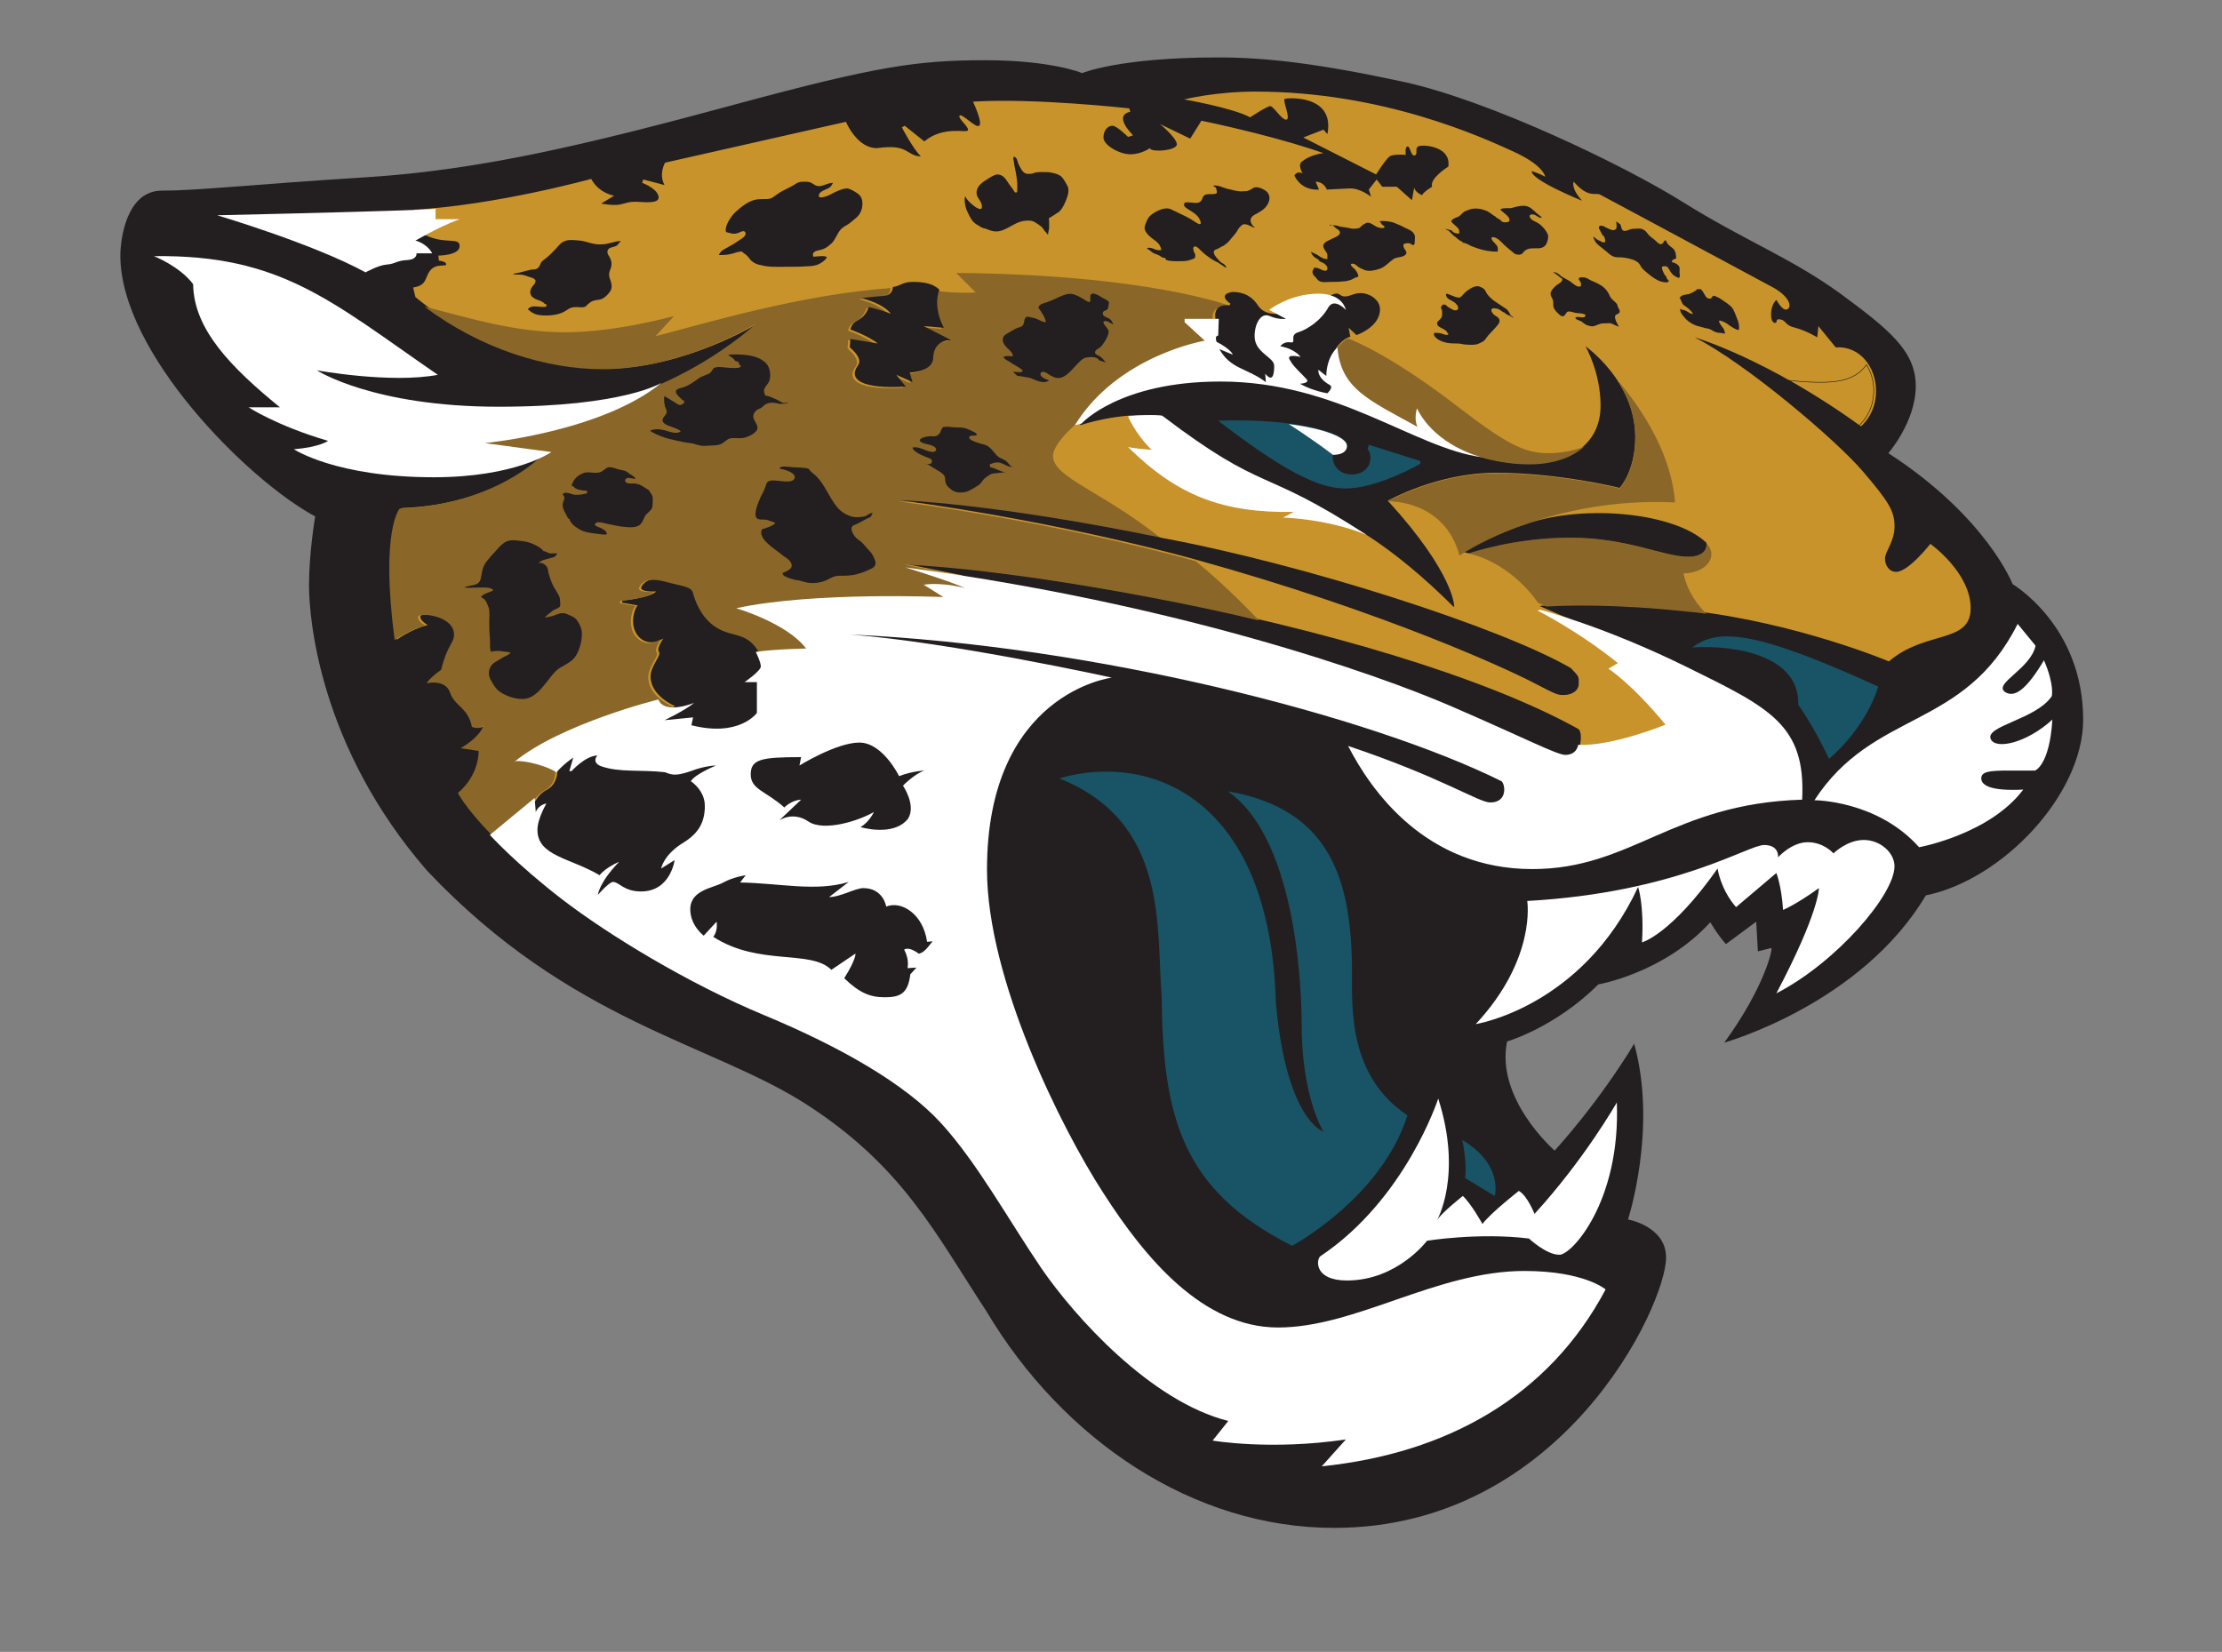 <?xml version="1.0" encoding="utf-8"?>
<svg version="1.1" id="Layer_1" x="0px" y="0px" viewBox="3.103 58.339 396.897 295.114" enable-background="new 0 0 400 400" xmlns="http://www.w3.org/2000/svg">
  <rect x="3.103" y="58.339" width="396.897" height="295.114" fill="#808080" stroke="none"/>
  <g>
    <path fill="#231F20" d="M311.1,244.6c0,0,24.4-6.8,36-26.3c13.7-2.8,28.1-18,28.1-31.4c0-16.8-12.6-24.2-12.6-24.2 s-4.6-12-22.2-23.4c0,0,4.9-5.6,4.9-12c0-6.3-4.9-10.2-13.6-16.6c-8.7-6.3-17.2-9.5-27.9-16.2c-10.7-6.7-34.5-18.1-49.8-21.5 c-15.3-3.3-24.7-4.4-33.3-4.4c-17.7,0-24.3,2.8-24.3,2.8s-5.4-2.3-17.3-2.3c-12,0-19.2,1-44.7,7.9s-45.1,11.7-65.8,13 c-20.7,1.3-30.2,2.4-36.6,2.4c-6.4,0-7.4,8.9-7.4,11.6c0,17.3,22.7,40.1,34.8,46.6c0,0-1.1,6.5-1.1,12.3c0,5.8,1.8,28.8,21.1,51 c25.7,27.2,50.9,30.8,68,41.9c17.1,11.1,22.9,23.1,31.9,36.8c13.7,23,36.9,38.7,62.1,38.7c40.8,0,59.3-39.8,59.3-48.3 c0-5.6-6.8-6.8-6.8-6.8s5.3-16.3,1.1-31.4c0,0-5.4,9.3-14.2,19.1c0,0-10.6-9.2-8.5-19.5c0,0,8.6-2.5,16.3-10.2c0,0,11.7-2,20-11.1 c0,0,1.4,2.4,2.8,3.9l5.4-4l0.3,5.3l2.4-0.6C319.8,227.8,318.3,234.7,311.1,244.6z"/>
    <path fill="#185465" d="M270.1,272c0,0,1.6-5.6-5.8-10c0,0,0.9,4.1,0.5,6.8L270.1,272z"/>
    <path fill="#185465" d="M305.4,174c8.4-0.5,19.2,1.8,18.9,10.2c0,0,2.9,4.1,5.5,9.7c0,0,6.3-5,8.8-12.9 C316.7,171,310,170.5,305.4,174z"/>
    <path fill="#C8932B" d="M291,172.2l17,13.9l-23.5,8.7c0,0,1.9-5.6,0.4-6.3c-17-9.4-45.9-17.8-75.2-23.4c-29.3-5.6-44.7-6-44.7-6 l9.9,2l10.2,4.1l-34.8,2.5v7.3l-10.6,1c-2.4-5.3-5.1-3.5-8.3-5.7c-2.6-1.6-3.8-4.8-4.1-6.1c-0.3-1.3-1.9-1.2-4.8-2 c-2.9-0.8-4.1-0.2-4.8,0.9c-0.6,1.1,2.6,0.9,2.6,0.9c-1.1,1.2-6,1.6-6,1.6l-0.1,0.4l2.8,0.5c-0.8,0.9-1.5,4.1,0.4,5.8 c1.9,1.7,4.2,0.1,4.2,0.1s-1.3,1.8-0.8,2.4c0.5,0.6-1.5,2.5-1.5,4.4c0,3.5,4.4,5.3,4.4,5.3l-19.3,7.8l-1.7,3.1c0,0,0.2,2.8-1.7,3.9 c-2,1.1-2,2-2.6,2.6c-0.6,0.7-7.1,5.5-7.1,5.5c-4.9-5.1-6-7.5-6-7.5c3.8-3.4,3.7-7.5,3.7-7.5l-3.2-0.5c3.7-2.3,4.1-4.1,4.1-4.1 c-0.7,0.9-2.1,0.3-2.1,0.3c-0.7-3.5-3.1-3.7-3.9-6.1c-0.8-2.4-4.2-1.7-4.2-1.7c0.7-1.1,2.6-2.4,2.6-2.4c1.1-4.5,2.3-4.7,2.3-6.3 c0-3.3-6.2-3.9-6.4-3.2c-0.2,0.8,1.3,1.6,1.3,1.6c-3.1,0.8-5.5,2.6-5.5,2.6c-2.6-19.8,0.9-23.5,0.9-23.5c17-0.6,25.3-9.4,25.3-9.4 l-7.9,0.3l-6.3-3.3l14-4.8c22.3-0.5,38.5-15.8,38.5-15.8s-13.1,8.1-27.3,8.1c-10.8,0-23.4-4.1-33.9-12.8l-0.4-1.7 c2.6-0.4,2-1.8,3.1-3.1c1.1-1.3,2.9-0.5,2.8-1.1c-0.1-0.5-1.3-0.6-1.3-0.6l-0.1-0.9c0,0,3.8,0,3.8-1.7c0-1.7-2.6-0.2-6.2-2l-2-4.5 c14.7-0.8,31.7-5.5,31.7-5.5c1.4,2.6,4.1,3,4.1,3l-2.3,1.4c0,0,2,0.4,3.2,0.2c1.1-0.2,1.7-0.6,3.4-0.5c1.7,0.1,4,0.3,3.6-1.1 c-0.4-1.4-2.9-2.3-2.9-2.3l0.2-0.6l3.8,1c-1.1-2,0.1-4,0.1-4l32.3-7.3c0,0,2,4.8,5.6,4.7c5.7-0.8,5,1.3,7.8,1.5 c-1.5-1.5-3.4-5.2-3.4-5.2l0.5-0.3l3.5,2.8c3.5-2.9,7.6-1.4,7.8-2c0.2-0.6-1.9-2.2-1.5-2.6c0.4-0.5,2.9,2.3,3.5,1.8 c0.7-0.5-1.1-4.3-1.1-4.3c10.9-0.7,27.9,1.2,27.9,1.2l0.2,0.6c-3.2,0.7,0.5,4.2,0.5,4.2l-0.9,0.3c0,0-2-2-2.8-2 c-0.8,0-1.6,0.8-1.6,2.1c0,1.4,2.9,3,4.8,3c2,0,3.5-1.1,3.5-1.1c0,0.8,5.1,0.5,4.8-0.8c-0.2-1.2-3-3.5-3-3.5l5.4,2.6l2-3.2 c14.3,3,21.8,5.8,21.8,5.8s-2.2,0.2-3.7,1.4c-1.1,0.6,0,2.2,0,2.2c-1.1-0.5-1.5,0.4-1.5,0.4c1.4,2.9,4.4,2.5,4.4,2.5l-0.6-1.4 c1.5,0,2,1.4,2,1.4s2-0.1,4-0.2s3.9,1.5,3.9,1.5l-0.4-1.3l1.4-1.8l1,1.3h2.6l2.7,2.4l0.4-2.2c0.3,0.9,1.4,1.3,1.4,1.3 c0.3-0.6,1.8-1.5,1.8-1.5c-0.5-1.5,2.9-3.6,2.9-3.6c0.5-3.5-4-3.9-5.1-3.7c-1.1,0.2-0.2,1.5-0.9,1.7c-0.7,0.2-0.8-1.7-1.3-1.6 c-0.5,0.1-0.3,1.5-0.3,1.5s-2.3-0.2-2.9,0.3c-0.7,0.5-2.4,3.2-2.4,3.2l-13-6.6l3.6-1.4l0.7,0.8c1.4-7.1-7.1-6.5-7.6-6.3 c-0.5,0.2,1.1,3.5,0.3,3.7c-0.8,0.2-2.3-2.4-2.9-2.4c-0.6,0-3.6,2-3.6,2c-3.1-1.7-11.8-3.2-11.8-3.2s5.6-1.4,12.7-1.4 c22.9,0,40.6,8.2,46.1,10.7c5.5,2.5,5.7,4.5,5.7,4.5c-1.1-0.6-2.4-1-2.4-1c-0.2,1.6,9,5.3,9,5.3c-2.1-2.3-1.5-3.4-1.5-3.4 c2.6,3,3.9,1.9,4.7,2.3c0.8,0.4,28.1,15.1,31.1,16.7c2.9,1.7,3.2,3.5,2.3,3.8c-0.8,0.4-1.9-1.7-1.9-1.7c-1.2,1.1-1.2,3.8-0.4,4.1 c0.8,0.2,0-0.8,1.1-0.6c1.1,0.2,0.8,1.1,2.7,1.5c1.9,0.5,3.9,1.7,3.9,1.7l0.2-2l3.1,3.8c4.3-0.3,7.2,3.5,7.2,7.8 c0,4.2-2.7,6.3-2.7,6.3c-16.7-12.1-29.7-15.9-29.7-15.9c9.2,4.7,25.2,18.3,30,23.9c4.8,5.6,5.7,7.2,5.7,9.9s-1.7,4.5-1.7,5.7 c0,1.2,0.7,2.4,2,2.4c2.2,0,6.1-5,6.1-5s7.2,5.1,7.2,11.5c0,6.4-8.1,3.9-14.6,9.5c0,0-16.3-6.9-35.6-9.1c-17-1.9-26.8-0.8-26.8-0.8 L291,172.2z"/>
    <path fill="#8A6728" d="M78.9,113.1c10.1,7.6,21.8,11.2,31.9,11.2c14.2,0,27.3-8.1,27.3-8.1s-16.1,15.2-38.5,15.8l-14,4.8l6.3,3.3 l7.9-0.3c0,0-8.2,8.7-25.3,9.4c0,0-3.5,3.7-0.9,23.5c0,0,2.4-1.8,5.5-2.6c0,0-1.5-0.8-1.3-1.6c0.2-0.8,6.4-0.2,6.4,3.2 c0,1.6-1.2,1.8-2.3,6.3c0,0-1.9,1.3-2.6,2.4c0,0,3.4-0.8,4.2,1.7c0.8,2.4,3.2,2.6,3.9,6.1c0,0,1.4,0.6,2.1-0.3c0,0-0.4,1.9-4.1,4.1 l3.2,0.5c0,0,0.2,4.2-3.7,7.5c0,0,1.1,2.4,6,7.5c0,0,6.5-4.8,7.1-5.5c0.6-0.7,0.7-1.5,2.6-2.6c2-1.1,1.7-3.9,1.7-3.9l1.7-3.1 l19.3-7.8c0,0-4.4-1.7-4.4-5.3c0-1.9,2-3.8,1.5-4.4c-0.5-0.6,0.8-2.4,0.8-2.4s-2.3,1.7-4.2-0.1c-1.9-1.7-1.2-4.9-0.4-5.8l-2.8-0.5 l0.1-0.4c0,0,4.8-0.4,6-1.6c0,0-3.2,0.2-2.6-0.9c0.6-1.1,1.8-1.7,4.8-0.9c2.9,0.8,4.5,0.8,4.8,2c0.3,1.3,1.5,4.5,4.1,6.1 c3.2,2.1,5.9,0.4,8.3,5.7l10.6-1v-7.3l34.8-2.5l-10.2-4.1l-9.9-2c0,0,15.4,0.4,44.7,6c6.3,1.2,12.5,2.5,18.7,4 c0,0-5.4-5.8-11.3-10.6c0,0-22.5-6.5-53.1-10.7c0,0,16.6,0.5,47.1,6.8c-10.6-8.6-19.5-11-19.5-14.9c0-2.5,4.9-6.4,4.9-6.4l7.2-5.7 l15.9-6.1l-0.5-4.6l1.2-1c0,0-1.2-3.1,2.4-2.8l0.2-0.3c0,0-14.5-5.5-48.6-5.8l3.5,3.5c0,0-3.8,0.2-6.9-0.3c0,0-1.3,2.8,0.8,6.8 l-3.6-0.3l4.9,2.5c0,0-3-0.2-3.2,3c0.1,2.7-4.2,2.8-4.2,2.8l0.5,1.7l-2.9-1.3l1.7,2.1c-7.9,0.5-10.3-1.3-8.6-3.7 c0.7-0.9,0.1-2-1.4-3.3l0.1-1.5c0,0,3.8,0.6,4.9,0.8c0,0-1.4-1.2-4.9-2.5c0.5-2.1,2.2-1.1,3.3-4c0,0,2.3,0.5,3.9,1.2 c0,0-0.8-1.6-5.2-2.8c0,0,2.4-0.3,4-0.4c1.6-0.1,1.6-1.6,1.6-1.6c-16.2,1.2-32.3,6.1-42,8.6l3.3-3.6c0,0-10.3,2.9-19.4,2.9 S87.1,115.2,78.9,113.1z"/>
    <path fill="#8A6728" d="M307.9,168c-1.2-0.2-2.3-0.3-3.5-0.4c-13-1.4-21.7-1.1-25.1-0.9l-1.5-0.7c0,0-4.4-6.9-12.4-8.8 c0,0,7.9-2.8,18.1-2.8s16.6,3.4,21,3.4c3.9,0,3.3-2.5,3.3-2.5c2.2,2,0.7,5.3-4,5.5C303.9,160.8,304.2,164.3,307.9,168z"/>
    <path fill="none" stroke="#231F20" stroke-width="0.1" d="M336.5,123.5c0.8,1.3,1.3,2.9,1.3,4.6c0,4.2-2.7,6.3-2.7,6.3 c-4.5-3.3-8.8-5.9-12.5-8.1C330.7,127.1,334.2,126.6,336.5,123.5z"/>
    <path fill="#185465" d="M192.3,197.4c19.7,7.8,17.3,27,18.3,38.9c0.2,21.8,3.7,34.7,23.3,44.6c0,0,15.9-8.5,20.6-23.3 c-10.5-7-9.9-19.1-9.9-25.3c0-16.6-3.7-29.4-22.2-32.6c12.8,8.8,13.2,37.6,13.2,41.5c0,13.2,3.9,19.3,3.9,19.3s-6.6-1.9-8.5-23 C230,200.7,208.4,192.7,192.3,197.4z"/>
    <path fill="#231F20" d="M251,147.8c0,0,8.8-5,19.3-5c11.3,0,22.1,2.7,22.1,2.7s2.8-2.9,2.8-9.1c0-10-8.9-16.2-8.9-16.2 s2.7,4.6,2.7,10.6c0,7.2-6,10.4-12.8,10.4c-10.2,0-18.6-5.6-18.6-5.6l-13.4-5.5l-2.7-5l0.3-4.6c0,0,1-1.6,2.5-2l-0.3-1.6l1.4,1.3 c0,0,4.2-1.4,4.2-4.6c0-1.8-2-2.9-3.4-2.9s-1.8,0.6-2.9,0.6c-1.1,0-0.8-1.1-2.7-0.1c-2,1-8,3-8,3s-3.3,1-4.8-1.3 c-1.5-2.3-3.6-2.4-4.6-2.4c-2.8,0.5-0.3,2.1-0.3,2.1l-0.2,0.3c0,0-2.9-0.5-2.5,2.3l-2.9,8.7l-15.6,4.1l-5.7,5.8l0.1,0.5 c0,0,6.8-2.4,14.3-1.7l5.7,7.9l11.6,6.5l9.6,2.5l6.4,2.4c0,0,7.8,3.6,19.1,14.9C263,166.9,262.9,160.8,251,147.8z"/>
    <path fill="#8A6728" d="M243.9,118.8c-1.2,0.6-2,1.8-2,1.8l-0.3,4.6l2.7,5l13.4,5.5c0,0,8.4,5.6,18.6,5.6c3.8,0,7.4-1,9.8-3.2 c0,0-2.5,1.2-6.5,1.2c-4,0-7.2-1.5-15.3-7.7C256.2,125.3,249.1,120.9,243.9,118.8z"/>
    <path fill="#8A6728" d="M291.8,126c1.8,2.7,3.4,6.2,3.4,10.5c0,6.2-2.8,9.1-2.8,9.1s-10.8-2.7-22.1-2.7c-10.5,0-19.3,5-19.3,5 s10.1-0.4,12.8,9.7c0,0,15.4-10.6,38.5-9.5C301.7,139.8,296.8,131.8,291.8,126z"/>
    <path fill="#231F20" d="M307.9,155.3c0,0,0.5,2.5-3.3,2.5c-4.4,0-10.8-3.4-21-3.4s-18.1,2.8-18.1,2.8l-0.8-0.2 c1.7-1,5.7-3.3,11.5-5.2C286,148.5,302.1,149.8,307.9,155.3z"/>
    <path fill="#231F20" d="M217,158.4c0,0-22.5-6.5-53.1-10.7c0,0,16.6,0.5,47.1,6.8c25.6,4.8,60.3,16,72.7,23.2 c1.5,1.6,1.4,1.4,1.4,2.8c0,1.4-1.5,2-2.6,2c-1.1,0-1.1,0.1-5.5-2.2C272.6,178,250.5,167.7,217,158.4z"/>
    <path fill="#231F20" d="M306.2,110c-0.1,0.3-0.4,0.3-0.6,0.5c-0.2,0.1-0.6,0.3-0.9,0.4c-0.6,0.1-1.3,0.1-1.6,0.7 c0.2,0.1,0.3,0.5,0.4,0.7c0.1,0.3,0.3,0.6,0.6,0.7c0.5,0.4,1.1,0.8,1.4,1.4c-0.4,0.1-0.8-0.3-1.2-0.5c-0.3-0.2-0.9-0.2-1.1-0.4 c0,0.8,0.6,1.3,1,1.8c0.7,0.7,1.6,1.2,2.6,1.4c0.2,0.1,0.5,0.1,0.7,0.2c0.3,0.1,0.6,0.1,0.9,0.2c0.4,0.1,0.8,0.5,1.3,0.6 c0.2,0.1,0.4,0.1,0.7,0.1c0.2,0,0.7,0.2,0.8,0.1c0.1-0.1-0.2-0.7-0.2-0.8c-0.2-0.3-0.5-0.6-0.7-1c-0.4-0.7,0.1-0.5,0.6-0.3 c0.5,0.2,0.9,0.5,1.3,0.8c0.3,0.2,1.1,0.7,1.5,0.7c0.1-0.6,0-1.4-0.3-2c-0.3-0.7-0.5-1.5-1-2.1c-0.5-0.5-1.1-0.9-1.7-1.3 c-0.3-0.2-0.6-0.4-0.9-0.5c-0.2-0.1-0.5-0.3-0.7-0.2c-0.1,0-0.2,0.3-0.3,0.4c-0.6,0.3-1-0.2-1.2-0.6c-0.2-0.4-0.4-0.7-0.7-1 L306.2,110z"/>
    <path fill="#231F20" d="M291.8,97.9c0,0.4,0.2,1.1-0.1,1.4c-0.5,0.4-1.2-0.1-1.7-0.3c-0.3-0.2-1.1-0.6-1.3-0.1 c-0.1,0.3,0.5,1,0.6,1.4c0.4,0.2,0.6,0.9,0.5,1.3c-0.3,0.1-0.7,0-0.8-0.2c-0.5-0.1-0.9-0.5-1.3-0.8c0,0.2,0.2,0.6,0.3,0.8 c0.2,0.4,0.4,0.5,0.7,0.8c0.5,0.4,1,0.8,1.5,1.2c0.5,0.5,1.1,0.9,1.8,0.9c1,0,1.7,0.1,2.7,0.4c0.5,0.2,1,0.4,1.3,0.9 c0.3,0.6,0.6,0.9,1.1,1.3c0.7,0.6,1.3,1.1,2.1,1.5c0.3,0.2,1.9,0.7,2,0.1c-0.2-0.1-0.5-0.6-0.5-0.8c-0.3-0.2-0.6-0.9-0.7-1.3 c-0.1-0.4-0.1-0.4,0.3-0.5c0.4,0,0.5,0,0.7,0.2c0.3,0.4,0.5,0.9,0.8,1.2c0.3,0.3,0.8,0.6,1.2,0.7c0.3-0.4,0.1-0.6,0.1-1 c0-0.4,0.1-0.8-0.1-1.1c-0.1-0.2-0.4-0.4-0.6-0.5c-0.1-0.1-0.6-0.2-0.6-0.2c-0.3-0.4,0.5-0.6,0.7-0.7c0-0.6-0.1-1.4-0.6-1.8 c-0.4-0.3-1.1-0.8-1.2-1.4c-0.4-0.1-0.4,0.4-0.7,0.6c-0.4,0.2-0.7-0.1-1-0.4c-0.5-0.5-1.1-0.8-1.5-1.3c-0.3-0.4-0.5-0.7-1-0.9 c-0.4-0.2-1-0.1-1.4-0.1c-0.5,0-0.8,0.1-1.3,0.3c-0.3,0.1-0.7,0.2-0.9-0.1c-0.2-0.2-0.2-0.7-0.4-1L291.8,97.9z"/>
    <path fill="#231F20" d="M280.5,106.9c0.2,0.2,0.5,0.4,0.8,0.6c0.2,0.1,0.5,0.5,0.7,0.5c0.6,0.6-0.7,1.1-1,1.4 c-0.4,0.4-1.1,1-0.9,1.7c0.1,0.3,0.3,0.5,0.4,0.9c0.1,0.4,0,0.8,0.1,1.2c0.1,0.5,1,1.4,1.4,1.6c0.6,0.2,0.7-0.4,1-0.7 c0.2-0.2,0.7-0.1,1,0c0.4,0.1,0.7,0.2,1.1,0.2c0.2,0,1.6,0.1,1.1,0.6c-0.4,0.4-1.3-0.2-1.7,0.2c0,0.3,0.5,0.4,0.7,0.5 c0.3,0.1,0.6,0.3,0.8,0.5c0.4,0.3,0.7,0.4,1.2,0.5c0.3,0.1,0.7,0,0.9-0.1c0.3-0.1,0.5-0.2,0.8-0.3c0.3-0.1,0.7-0.1,1.1-0.1 c0.4,0,0.7-0.1,1.1,0.1c0.4,0.2,0.8,0.4,1.2,0.5c-0.2-0.2-0.3-0.6-0.5-0.9c-0.1-0.2-0.3-0.8-0.2-1c0.1-0.4,0.7-0.3,0.8-0.7 c0.1-0.4-0.2-0.6-0.3-0.9c-0.1-0.5-0.2-0.6-0.5-0.9c-0.2-0.2-0.5-0.4-0.7-0.7c-0.2-0.2-0.2-0.3-0.3-0.5c-0.3-0.7-0.8-1.3-1.4-1.7 c-0.6-0.4-1.3-0.7-2-1c-0.4-0.2-0.6-0.4-1.1-0.5c-0.3,0-0.9-0.1-1,0.2c0,0.3,0.4,0.6,0.4,0.9c0.1,0.6-0.2,0.6-0.6,0.5 c-0.6-0.2-1-0.7-1.5-1c-0.4-0.2-0.7-0.4-1.1-0.6c-0.4-0.2-0.7-0.6-1.1-0.8L280.5,106.9z"/>
    <path fill="#231F20" d="M273.4,115.1c0-0.1,0-0.2-0.1-0.1c0,0,0-0.1,0-0.1c-0.3,0-0.5-0.5-0.6-0.7c-0.2-0.3-0.3-0.5-0.6-0.7 c-0.6-0.4-1.2-0.8-1.8-1.2c-0.6-0.4-1.2-0.9-1.6-1.5c-0.2-0.3-0.2-0.5-0.5-0.8c-0.2-0.2-0.6-0.4-0.9-0.5c-0.8-0.2-1.8,0.5-2.4,1 c-0.4,0.3-0.8,1.1-1.3,1c-0.8-0.1-1.5-0.6-2.2-0.7c-0.1,1.2,1.4,1.1,1.9,2c0,0,0.1,0,0.1,0c0.1,0.3,0.3,0.7,0,0.9 c-0.3,0.2-0.8,0-1.1-0.2c-0.2-0.1-0.3-0.2-0.5-0.3c-0.2-0.1-0.3-0.3-0.5-0.4c-0.3-0.2-0.8,0.1-0.8,0.5c0,0.2,0.2,0.4,0.2,0.6 c0,0.2,0,0.4,0,0.6c0,0.3-0.1,0.6-0.3,0.8c-0.2,0.3-0.6,0.4-0.6,0.9c0.1,0.5,0.7,0.7,1.1,0.9c0.3,0.2,0.7,0.4,0.7,0.7 c0.2,0,0.2,0.2,0.2,0.3c-0.4,0.2-0.9-0.1-1.3-0.2c-0.4-0.1-0.8-0.1-1.2-0.1c-0.4,0.7,1.1,1.5,1.6,1.6c0.8,0.3,1.7,0.3,2.5,0.3 c0.6,0,1.1,0.2,1.6,0.2c0.5,0,1,0.1,1.5,0c0.5,0,0.8-0.2,1.2-0.4c0.5-0.2,0.6-0.4,0.9-0.8c0.4-0.6,1-1.1,1.5-1.7 c0.4-0.5,1.2-1.1,0.7-1.8c-0.2-0.3-0.6-0.4-0.9-0.7c-0.2-0.2-0.6-0.7-0.3-1c0.2-0.2,0.8,0,1,0c0.3,0.1,0.7,0.4,1,0.6 c0.3,0.1,0.4,0.2,0.6,0.4c0.2,0.1,0.8,0.3,0.8,0.4L273.4,115.1z"/>
    <path fill="#231F20" d="M261.2,99.2c0.1,0.1,0.4,0.2,0.5,0.3c0.2,0,0.6,0.5,0.7,0.6c0.2,0.2,0.4,0.4,0.7,0.6 c0.2,0.2,0.4,0.3,0.6,0.5c0.2,0.2,0.6,0.2,0.7,0.5c0.3,0,1,0.3,1.3,0.5c0.4,0.2,0.8,0.3,1.3,0.5c1.1,0.4,2.4,0.6,3.6,0.6 c0.1-0.5,0.1-0.9-0.3-1.3c-0.3-0.4-0.8-0.7-0.8-1.2c0.7-0.4,1.7,0.7,2.2,1.2c0.6,0.6,1.4,1.2,2,1.7c0.3,0.1,0.7,0.2,1,0.1 c0.4-0.1,0.4-0.3,0.7-0.6c0.6-0.6,1.6-0.5,2.4-0.5c0.9,0,1.5-0.4,1.7-1.3c0.1-0.3,0.2-0.8,0.1-1.1c-0.1-0.3-0.3-0.6-0.5-0.9 c-0.3-0.4-0.7-0.8-1.1-1.1c-0.4-0.3-1.4-0.6-1.6-1.1c-0.3-0.6,0.4-0.6,0.8-0.5c0.3,0.1,0.9,0.7,1.3,0.5c-0.1-0.2-0.5-0.4-0.7-0.6 c-0.3-0.2-0.5-0.5-0.8-0.7c-0.5-0.5-1.1-0.8-1.8-0.8c-0.7,0-1.4,0.2-2.1,0.4c-0.4,0.1-1.8-0.1-2,0.3c0.3,0.4,1.9,1.3,1.6,2 c-0.1,0.3-0.9,0.3-1.2,0.2c-0.2-0.1-0.4-0.4-0.6-0.5c-0.2-0.1-0.6-0.3-0.7-0.5c-0.3-0.1-0.6-0.4-0.9-0.6c-0.3-0.2-0.6-0.4-1-0.5 c-0.7-0.3-1.7-0.4-2.5-0.2c-0.3,0.1-0.9,0.3-1.2,0.5c-0.3,0.2-0.6,0.6-0.9,0.8c-0.4,0.2-0.9,0.3-1.2,0.6c-0.4,0.3,0.1,0.6,0.4,0.9 c0.2,0.2,0.5,0.4,0.7,0.7c0.2,0.2,0.1,0.5,0.2,0.8c-0.4,0.2-1.2-0.1-1.4-0.5L261.2,99.2z"/>
    <path fill="#231F20" d="M240.6,98.5c0.2-0.1,0.9,0.3,1,0.5c0.2,0.2,0.7,0.4,0.8,0.7c0.3,0.7-1,1.1-1.4,1.3 c-0.5,0.3-1.3,0.5-1.5,1.1c-0.2,0.6,0.6,1.2,0.7,1.7c0,0.2,0,0.6,0,0.8c-0.5,0.1-1.2-0.3-1.6-0.6c-0.4-0.3-0.9-0.4-1.3-0.7 c0,0.6,0.8,1.2,1.3,1.4c0.1,0.4,0.7,0.5,1,0.7c0.3,0.2,0.7,0.6,0.6,1c-0.1,0.5-0.7,0.3-1.1,0.1c-0.5-0.2-0.7-0.4-1.3-0.3 c-0.1,0.4-0.4,0.6-0.2,1c0.1,0.4,0.4,0.5,0.6,0.8c0.3,0.4,0.5,0.6,1,0.7c0.5,0.1,1,0,1.5,0c0.8,0,1.6,0,2.4-0.1 c0.4,0,0.7-0.1,1.1-0.2c0.4-0.1,0.8-0.4,1.1-0.5c0.4-0.1,0.5-0.1,0.4-0.4c-0.1-0.3-0.2-0.6-0.4-0.8c-0.2-0.4-1-0.8-0.9-1.2 c0.6-0.2,0.9,0.2,1.3,0.5c0.4,0.3,0.8,0.4,1.2,0.6c0.9,0.3,1.9,0,2.8-0.3c0.8-0.3,1.5-1.1,2.2-1.6c0.6-0.5,1.6-0.3,2.2-0.8 c0.6-0.5-0.2-1-0.3-1.5c-0.1-0.5,0.1-0.5,0.5-0.6c0.2,0,0.4,0,0.6,0c0.2,0.1,0.3,0.2,0.5,0.3c0.4,0.1,0.4-0.3,0.4-0.6 c0-0.3,0.1-0.8,0-1.1c-0.2-0.8-1.2-1.1-1.8-1.4c-0.7-0.4-1.3-0.6-2-0.9c-0.6-0.2-1.9-0.4-2.5-0.2c0.3,0.2,0.3,0.4,0.5,0.6 c0.1,0.1,0.4,0.2,0.4,0.3c0.1,0.4-0.7,0.3-1,0.2c-0.9-0.2-1.6-1.3-2.5-0.7c-0.4,0.2-0.6,0.4-0.9,0.7c-0.3,0.2-0.9,0.2-1.2,0.2 c-0.4,0-0.9-0.2-1.2-0.2c-0.4-0.1-0.8-0.1-1.2-0.2c-0.3-0.1-0.6-0.2-0.9-0.2H240.6z"/>
    <path fill="#231F20" d="M222.1,106.2c0.1-0.3-0.3-0.6-0.4-0.7c-0.4-0.2-0.7-0.4-0.9-0.7c-0.3-0.3-1.3-1.3-0.7-1.8 c0.2-0.1,0.5-0.2,0.7-0.3c0.2-0.1,0.3-0.2,0.5-0.3c0.3-0.1,0.6-0.3,0.8-0.5c0.6-0.4,0.9-1,1.4-1.5c0.3-0.4,0.5-0.6,0.7-1 c0.2-0.4,0.5-0.6,0.8-0.9c0.8-0.4,1.6,0.5,2.3,0.5c-0.5-0.3-0.9-0.9-0.8-1.5c0.1-0.4,0.4-0.6,0.7-0.8c0.4-0.2,0.8-0.4,1.2-0.7 c1.3-0.8,2.2-2.7,0.6-3.7c-0.5-0.3-1.4-0.7-2-0.4c-0.2,0.1-0.4,0.3-0.7,0.4c-0.3,0.2-0.7,0.2-1,0.2c-0.9,0.1-1.6-0.1-2.4-0.3 c-0.5-0.1-0.9-0.2-1.4-0.4c-0.5-0.2-1.2-0.4-1.7-0.3c0.1,0.2,0.3,0.2,0.4,0.3c0.1,0.1,0.2,0.3,0.2,0.5c0.2,0.5,0,0.7-0.5,0.7 c-0.8,0.1-1.7-0.2-2,0.7c-0.4,1.3-1.4,0.8-2.5,0.8c-0.4,0-0.8-0.1-0.8,0.4c0,0.4,0.4,0.6,0.7,0.8c0.9,0.6,1.8,1,2.2,2.1 c0.3,0.9-0.3,0.6-0.9,0.2c-0.6-0.4-1.1-0.7-1.7-1c-0.9-0.4-1.8-0.9-2.7-1.3c-0.7-0.3-1.7,0-2.3,0.3c-0.6,0.3-1.3,0.7-1.7,1.3 c-0.3,0.5-0.8,1.6-0.6,2.1c0.3,0.8,1.1,1.4,1.8,1.9c0.3,0.2,0.6,0.5,0.8,0.8c0.1,0.2,0.4,0.7,0.3,0.9c-0.5,0.1-0.9,0-1.3-0.2 c-0.2-0.1-1.2-0.4-1.2,0c0.4,0.1,0.8,0.6,1.2,0.8c0.3,0.1,0.6,0.2,1,0.4c0.3,0.2,0.6,0.5,1.1,0.4c-0.4,0.7,2.1,0.6,2.5,0.6 c0.8,0,1.4,0,2.1-0.3c0.3-0.1,0.6-0.1,0.7-0.5c0-0.4,0-0.5-0.2-0.8c-0.1-0.3-0.3-0.8,0-1c0.4-0.2,1,0.5,1.2,0.7 c0.5,0.5,1,0.9,1.6,1.3c0.4,0.3,0.9,0.6,1.4,0.8L222.1,106.2z"/>
    <path fill="#231F20" d="M190.3,100.3c0-0.4,0.2-0.9,0.2-1.3c0-0.4,0-0.8,0-1.2c0-0.1-0.1-0.4,0-0.5c0.1-0.1,0.4-0.2,0.5-0.3 c0.4-0.2,0.7-0.5,1.1-0.7c0.6-0.4,1-1.2,1.3-1.9c0.3-0.7,0.7-1.7,0.5-2.5c-0.1-0.4-0.4-0.8-0.6-1.2c-0.2-0.3-0.4-0.6-0.6-0.8 c-0.6-0.5-1.5-0.7-2.3-0.8c-0.8,0-1.7-0.1-2.5,0.1c-0.4,0.2-0.7,0.2-1.2,0.2c-0.5,0-0.8-0.3-1.1-0.7c-0.2-0.3-0.4-0.7-0.6-1.1 c-0.1-0.3-0.2-0.7-0.3-0.9c-0.2-0.3-0.6-0.6-0.6,0c0,0.1,0.1,0.4,0.1,0.5c0,0.2,0.1,0.5,0.1,0.7c0.3,1.4,0.6,2.9,0.5,4.4 c0,0.2,0,0.3-0.1,0.4c-0.3,0.2-0.5-0.3-0.7-0.6c-0.2-0.3-0.4-0.5-0.6-0.8c-0.5-0.7-0.8-1.4-1.6-1.7c-0.8-0.3-1.4,0.2-2.1,0.6 c-0.5,0.3-1.1,0.7-1.5,1.1c-0.5,0.5-0.8,1.2-0.6,1.9c0.2,0.7,0.9,1.2,0.9,2c0.1,1.1-1.4,0-1.7-0.3c-0.5-0.4-1-0.9-1.3-1.5 c-0.2,0.6,0,1.7,0.2,2.3c0.3,0.7,0.8,1.8,1.3,2.3c0.3,0.3,0.6,0.5,1,0.7c0.4,0.3,0.7,0.4,1.2,0.5c0.9,0.4,1.8,0.7,2.9,0.3 c1.4-0.5,2.5-1.5,3.9-1.7c0.8-0.1,1.6-0.1,2.2,0.4c0.4,0.2,0.7,0.5,1,0.7c0.2,0.2,0.5,0.8,0.7,0.9L190.3,100.3z"/>
    <path fill="#231F20" d="M200.6,123.1c-0.4-0.6-0.8-1-1.4-1.3c-0.3-0.1-0.7-0.4-0.4-0.8c0.2-0.3,0.6-0.4,0.8-0.6 c0.5-0.4,1-1.3,1.3-1.9c0.1-0.3,0.3-0.8,0.2-1.1c-0.1-0.3-0.4-0.6-0.6-0.9c-0.2-0.2-0.3-0.4-0.3-0.7c0.6-0.4,1.3,0.4,1.8,0.5 c-0.2-0.2-0.2-0.5-0.4-0.7c-0.2-0.3-0.5-0.4-0.9-0.6c-0.3-0.1-0.7-0.3-0.6-0.8c0.1-0.4,0.5-0.3,0.8-0.6c0.2-0.2,0.1-0.3,0.2-0.6 c0-0.2,0.1-0.5,0.1-0.6c-0.1-0.3-0.6-0.6-0.9-0.7c-0.3-0.2-0.7-0.4-1-0.6c-0.2-0.1-0.8-0.4-1.1-0.3c-0.9,0.3,0.4,2.2-1.2,1.2 c-0.6-0.4-1.5-0.9-2.2-1.1c-0.8-0.2-1.6,0.1-2.3,0.4c-0.8,0.4-1.7,0.8-2.6,1.1c-0.4,0.1-0.9,0.3-1.1,0.5c-0.4,0.4-0.1,0.6,0.2,1 c0.2,0.3,0.4,0.7,0.6,1c0.1,0.3,0.3,0.6,0.3,1c-0.6,0-1.3-0.5-1.9-0.7c-0.3-0.1-0.6-0.1-0.9-0.2c-0.4-0.1-0.6-0.2-0.9,0.2 c-0.2,0.4-0.1,0.7-0.3,1.1c-0.2,0.4-0.6,0.5-1,0.6c-0.5,0.2-1,0.5-1.5,0.8c-0.3,0.2-0.8,0.4-1,0.7c-0.5,0.8,0.1,1.6,0.6,2.1 c0.4,0.4,1.1,0.9,1,1.5c-0.4,0-1.4-0.2-1.7,0.2c0.2,0.1,0.3,0.3,0.5,0.4c0.4,0.3,0.8,0.4,1.1,0.7c0.5,0.3,1.1,0.6,1.5,0.9 c0.3,0.2,0.6,0.5,0.1,0.6c-0.5,0.1-1-0.1-1.5,0c0.1,0.1,0.2,0.1,0.3,0.2c0.1,0.1,0.3,0.3,0.4,0.4c0.3,0.2,0.7,0.1,1,0.2 c0.8,0.2,1.2,0.1,2,0.5c0.9,0.4,2,0.8,2.8,0.2c-0.5-0.2-1.8-0.6-1.5-1.3c0.2-0.4,0.8-0.2,1.1,0c0.4,0.3,0.8,0.5,1.2,0.7 c1.8,0.8,3.2-1.3,4.2-2.3c0.5-0.5,1-1.1,1.7-1.2c0.6-0.1,1.9-0.2,2.2,0.5L200.6,123.1z"/>
    <path fill="#231F20" d="M102.7,157.2c-0.4,0-0.9,0-1.3,0c-0.4,0-0.8-0.4-1.2-0.4c-0.6-0.8-2.2-1.5-3.2-1.7c-0.9-0.1-2.5-0.5-3.5,0 c-1,0.5-1.9,1.8-2.7,2.6c-0.4,0.5-0.9,1-1.2,1.6c-0.4,0.8-0.4,1.4-0.6,2.3c-0.3,1.6-1.8,1.1-3,1.7c0.9,0.1,1.9,0,2.8,0 c0.6,0,2.1-0.1,2.4,0.5c-0.6,0.4-1.7,0.5-2.2,1.2c0.3,0.2,0.6,0.3,0.8,0.6c0.2,0.3,0.5,1,0.6,1.3c0.2,0.7,0.1,1.6,0.1,2.4 c0,1,0,2,0.1,2.9c0.1,0.7-0.1,1.9,0.2,2.6c1.1-0.4,2.4,0,3.5,0.1c-0.2,0.4-0.8,0.6-1.2,0.8c-0.5,0.3-1,0.6-1.5,0.9 c-1.1,0.6-1.5,2-0.9,3.1c0.6,1.1,1.1,2,2.3,2.6c1.1,0.6,2.5,1,3.8,0.9c2.5-0.3,4-3.4,5.6-5c1.1-1,2.6-1.3,3.5-2.6 c0.8-1.2,1.3-3.2,1.1-4.6c-0.1-0.6-0.4-1.2-0.8-1.8c-0.4-0.6-1-0.8-1.7-1.1c-0.8-0.4-1.4-0.2-2.2,0.1c-0.6,0.3-1.2,0.3-1.9,0.5 c0.4-0.5,1-0.9,1.5-1.3c0.3-0.2,1-0.4,1.2-0.7c0.2-0.3,0-1.1,0-1.5c-0.1-0.5-0.5-1-0.7-1.4c-0.6-0.8-1-2-1.3-3 c-0.1-0.5-0.1-1-0.4-1.3c-0.3-0.4-1-0.8-1.4-0.5c0.3-0.7,2.3-0.9,2.9-1.2L102.7,157.2z"/>
    <path fill="#231F20" d="M116.6,143.9c0-0.4-1.1-0.9-1.3-1.1c-0.6-0.5-1-0.4-1.7-0.6c-0.4-0.1-1.1-0.4-1.6-0.4 c-0.6,0-0.8,0.4-1.3,0.7c-1.1,0.7-2.4-0.1-3.5,0.4c-1,0.4-1.8,1.2-2,2.3c0.4-0.1,0.4,0.2,0.7,0.4c0.2,0.1,0.3,0.1,0.5,0.2 c0.4,0.1,1,0.2,1.5,0.2c0.1,0.2,0.1,0.4,0,0.5c-0.3,0-0.8,0.2-1.1,0.2c-0.4,0-0.8,0.1-1.2,0c-0.5-0.1-1.7-0.7-2,0 c0.7,0.6,0,1.1,0,1.9c0,0.8,0.7,1.7,1,2.4c0.1,0,0.1,0,0.2,0c0.2,1,1.5,1.8,2.4,2.2c0.8,0.3,1.7,0.4,2.6,0.5 c0.6,0.1,1.2,0.2,1.7,0.1c0-0.6-0.5-0.8-1-1.1c-0.4-0.2-1.5-0.4-1-0.9c0.5-0.4,1.8,0.1,2.4,0.2c0.7,0.1,1.4,0.3,2.1,0.4 c1.1,0.1,2.7,0.4,3.5-0.4c0.4-0.4,0.6-1.1,0.9-1.6c0.4-0.5,1-0.8,1.2-1.4c0.1-0.5,0.1-1.1,0.1-1.6c0-0.7-0.4-0.9-0.7-1.5 c-0.4-0.2-0.9-0.6-1.3-0.8c-0.5-0.3-0.8-0.3-1.3-0.4c-0.4,0-1.2,0.1-1.5-0.2c-0.4-0.5,0.1-0.7,0.4-0.8L116.6,143.9z"/>
    <path fill="#231F20" d="M143.9,130.4c-0.2-0.2-0.5,0-0.9-0.1c-0.4-0.1-0.6-0.3-1-0.5c-0.7-0.3-1.4-0.7-2.2-0.8 c-0.2-0.6-0.4-0.9,0-1.5c0.3-0.5,0.7-0.8,0.8-1.4c0.2-1,0-2.3-0.8-3c-1.6-1.5-4.5-1.5-6.6-1.4c0.2,0.3,0.5,0.4,0.8,0.6 c0.3,0.3,0.4,0.7,0.9,0.6c0.1,0.2,0.3,0.4,0.3,0.7c0.1,0,0.1,0,0.2,0c0.4,0.9-3.2,0.3-3.7,0.3c-0.4,0-0.7,0-1.1,0.2 c-0.3,0.3-0.4,0.7-0.7,0.9c-0.5,0.3-1.3,0.5-1.8,0.8c-1,0.7-2,1.5-3.2,1.8c-0.6,0.2-1.3,0.3-1,1c0.2,0.4,0.8,0.9,1.1,1.2 c0.1,0.1,0.2,0.1,0.3,0.1c0.1,0.3-0.1,0.6-0.4,0.7c-0.5,0.3-0.9-0.2-1.3-0.4c-0.6-0.4-1.2-0.7-1.8-1.1c-0.2,0.6,0,1.4,0.1,1.9 c0.1,0.3,0.3,0.6,0.3,0.9c0,0.4-0.3,0.6-0.5,0.9c-1.2,1.6,2.2,1.7,3,2.6c-0.8,0.6-2.1,0-2.9-0.2c-0.8-0.2-1.8-0.3-2.6,0.1 c1.2,0.8,3,1.4,4.5,1.7c0.9,0.2,1.8,0.4,2.7,0.5c0.9,0.1,1.5,0.5,2.4,0.5c0.7,0,1.4-0.1,2.1-0.1c0.9-0.1,1-0.2,1.7-0.7 c0.6-0.5,0.9-0.6,1.7-0.6c0.6,0,1.3,0.1,1.9-0.1c0.8-0.2,2.4-1,2.2-1.9c-0.2-1-1.2-1.5-0.5-2.6c0.3-0.4,0.5-0.5,1-0.7 c0.4-0.2,0.6-0.5,0.9-0.7c0.9-0.5,1.7-0.3,2.6-0.1L143.9,130.4z"/>
    <path fill="#231F20" d="M159,150c-0.5-0.1-1,0.5-1.5,0.6c-0.5,0.1-1.3,0.2-1.9,0.1c-1.1-0.2-2.3-0.9-3-1.8 c-1.4-1.7-2.1-3.9-3.7-5.5c-0.4-0.4-1.1-0.8-1.3-1.3c-0.9-0.3-2-0.2-3-0.3c-0.4,0-2.3-0.4-2.2,0.3c0.6,0,3.4,0.8,2.5,1.9 c-0.7,0.8-3.2,0-4.1,0.2c-0.9,0.1-0.8,0.8-1.1,1.4c-0.2,0.6-0.6,1.2-0.8,1.7c-0.3,0.7-1.2,2.7-0.7,3.5c0.2,0.5,1.3,0.3,1.8,0.4 c0.3,0.1,1.4,0.4,1.6,0.6c-0.7,0.6-1.5,0.8-2.4,1.1c-0.8,1.7,2.3,3.5,3.4,4.4c0.5,0.5,1.5,0.9,1.8,1.6c0.5,1.1-0.7,1.4-1.5,1.8 c-0.1,0.6,1,0.8,1.4,1c0.5,0.1,0.8,0.3,1.3,0.3c0.6,0.1,0.7,0.2,1.2,0.3c1.3,0.4,3.1,0.2,4.3-0.5c0.6-0.3,1.1-0.6,1.9-0.6 c0.7,0,1.5,0,2.2-0.1c1-0.1,2.4-0.6,3.4-1.1c0.6-0.3,0.9-0.5,0.9-1.2c-0.1-0.5-0.4-1.1-0.7-1.6c-0.5-0.6-1-1.1-1.5-1.7 c-0.3-0.4-0.9-0.7-1.3-1.1c-0.3-0.3-0.6-0.8-0.7-1.1c-0.2-0.7-0.1-1,0.5-1.2c1-0.4,1.8-1,2.8-1.4L159,150z"/>
    <path fill="#231F20" d="M182.7,142.7c-1-0.1-1.7-0.7-2.7-0.9c-0.1-0.1-0.1-0.4-0.1-0.5c0.7-0.3,1.4-0.5,2.1-0.2 c0.8,0.3,1.2,0.7,2.1,0.7c-0.4,0.1-0.9-0.8-1.2-1c-0.4-0.4-0.9-0.5-1.4-0.8c-0.8-0.6-1.2-1.6-2.2-2.1c-0.4-0.2-3.6-0.8-3-1.6 c0.3-0.3,1.6,0.1,1.2-0.5c-0.1-0.2-1.5-0.8-1.8-0.9c-0.5-0.2-1.2-0.2-1.8-0.2c-0.6,0-1.5-0.2-2.1-0.1c-0.5,0.1-0.2,0-0.5,0.4 c-0.2,0.3-0.2,0.7-0.5,0.9c-0.5,0.6-1.2,0.3-1.9,0.4c-0.3,0-1.5,0.3-1.5,0.7c0,0.5,1.4,0.7,1.8,0.8c0.3,0.1,1.5,0.5,1,1.1 c-0.3,0.4-1.4,0-1.7-0.1c-0.7-0.3-1.6-0.7-2.4-0.5c0.1,0.8,2,1.5,2.7,1.8c0.3,0.1,1,0.3,0.7,0.9c-0.2,0.4-1,0.2-1.4,0.2 c0.6-0.1,1.2,0.4,1.7,0.7c0.6,0.4,1.3,0.7,1.8,1.2c0.5,0.5,0.2,1,0.5,1.7c0.2,0.5,0.8,0.9,1.2,1.2c0.8,0.5,2.3,0.4,3.1-0.1 c0.5-0.3,1.1-0.6,1.5-0.9c0.5-0.3,0.6-0.8,1.1-1.2c0.5-0.4,1.1-0.9,1.8-0.9L182.7,142.7z"/>
    <path fill="#231F20" d="M114,101.4c-1.2,0-2.2,0.6-3.5,0.6c-1.5,0.1-2.6-0.6-4-0.7c-1.4-0.1-2.5-0.3-3.5,0.8 c-0.9,1-1.7,1.9-2.8,2.7c-0.6,0.4-0.5,0.8-0.9,1.3c-0.3,0.4-0.9,0.4-1.3,0.4c-0.5,0.1-1.1,0.3-1.6,0.4c-0.5,0.2-1.2,0.2-1.7,0.4 c0.3,0.1,0.8,0.1,1.2,0.1c0.7,0,1.1,0.2,1.7,0.4c1.1,0.3,1.6,0.6,0.7,1.6c-0.5,0.6-0.7,1.3-0.2,1.9c0.3,0.3,0.7,0.5,1,0.6 c0.3,0.1,0.6,0.2,0.9,0.4c0.3,0.1,0.3,0.4,0.7,0.4c0,0.1,0,0.3,0,0.4c-0.9,0.3-2.7-0.5-3.3,0.5c1,0.9,1.7,1.1,3.2,1.1 c1.3,0,2.7-0.2,3.8-1c0.6-0.4,0.9-0.5,1.7-0.5c0.4,0,0.9,0.1,1.3,0c0.4-0.1,0.4-0.2,0.7-0.5c0.7-0.6,1-0.7,1.9-0.8 c0.7-0.1,0.9-0.3,1.4-0.7c0.8-0.8,1.2-1.3,0.8-2.6c-0.1-0.4-0.3-0.7-0.3-1.2c0-0.6,0.3-1,0.4-1.5c0.1-0.5,0-1-0.2-1.4 c-0.1-0.3-0.5-0.7-0.5-1.1c0-1,1.1-0.8,1.7-1.2L114,101.4z"/>
    <path fill="#231F20" d="M151.9,91c-1.3,0-2.2,1.1-3.4,0.3c-0.6-0.4-0.8-0.5-1.6-0.5c-0.8,0-1.1,0-1.7,0.4c-1,0.7-2.3,1.1-3.2,1.8 c-0.8,0.5-1,0.9-2,0.9c-0.7,0-1.3,0-1.9,0.1c-1.4,0.3-2.6,1.3-3.6,2.2c-0.7,0.6-2.1,2.6-1.7,3.6c0.9,0.2,1.3,0.5,2.3,0.1 c0.2-0.1,0.8-0.4,1-0.2c0.5,0.4-0.1,1-0.4,1.2c-0.8,0.5-1.6,1.1-2.4,1.5c-0.8,0.5-1.4,0.6-1.8,1.5c0.7,0,1.5,0,2.2-0.2 c0.6-0.1,1.3-0.5,2-0.4c0.1,0.3,0.6,0.4,0.8,0.7c0.4,0.3,0.5,0.7,0.9,1c0.5,0.4,1,0.6,1.6,0.7c1.4,0.4,3,0.3,4.5,0.3 c1.3,0,2.6,0,3.9-0.1c0.6,0,1.3-0.1,1.8-0.3c0.5-0.2,1.4-0.8,1.6-1.3c-0.3-0.4-1.9-0.1-2.4-0.1c-0.4-0.9,0.6-1.1,1.2-1.2 c0.8-0.2,1.1-0.4,1.7-0.9c1-0.7,1.2-1.9,2-2.8c0.4-0.4,0.8-0.6,1.3-0.9c0.6-0.4,1.1-0.9,1.6-1.3c0.9-0.8,1.3-2.6,0.6-3.7 c-0.3-0.5-1.9-1.4-2.4-1.4c-0.8,0-2.1,0.6-2.8,1c-0.3,0.2-2.6,1.2-2.2,0.1c0.2-0.8,1.8-0.9,2.2-1.6L151.9,91z"/>
    <path fill="#231F20" d="M170.9,110.1c0,0-1.3,2.8,0.8,6.8l-3.6-0.3l4.9,2.5c0,0-3-0.2-3.2,3c0.1,2.7-4.2,2.8-4.2,2.8l0.5,1.7 l-2.9-1.3l1.7,2.1c-7.9,0.5-10.3-1.3-8.6-3.7c0.7-0.9,0.1-2-1.4-3.3l0.1-1.5c0,0,3.8,0.6,4.9,0.8c0,0-1.4-1.2-4.9-2.5 c0.5-2.1,2.2-1.1,3.3-4c0,0,2.3,0.5,3.9,1.2c0,0-0.8-1.6-5.2-2.8c0,0,2.4-0.3,4-0.4c1.6-0.1,1.6-1.6,1.6-1.6 c1.2-0.1,1.7-0.9,3.5-0.9S169.7,108.9,170.9,110.1z"/>
    <path fill="#FFFFFF" d="M275.9,219.3c0,0,1.7,10.3-9.2,22c0,0,19-3,29-24.5c0,0,1.1,3.1,0.7,9.9c0,0,5.2-1.4,13.5-13.2 c0,0,0.5,3.7,3.3,6.9l7.2-6.1c0,0,0.9,2.2,1.2,6.6c0,0,2.4-1,6.4-3.9c0,0,0.1,4.2-7.6,18.8c10.7-5.5,21.1-17.6,21.1-22.7 c0-2.4-2.5-4.7-5.5-4.7c-3,0-5.4,2.4-5.4,2.4s-1.7-2-4.6-2c-2.9,0-5.3,2.7-5.3,2.7s0.3-2.2-2.5-2.2 C315.3,209.3,302.6,217.8,275.9,219.3z"/>
    <path fill="#FFFFFF" d="M291.9,255.3c0,0-5.8,10.2-14.7,19.9c0,0-1.3-3.3-2.8-4.1c0,0-5,3.9-6.5,5.9c0,0-2-3.6-3.5-5 c0,0-3.7,2.9-4.6,4.3c0,0,4.6-8,0.2-21.7c0,0-5.8,18-21.1,28.2c-0.7,0.7-1,4.3,4.8,4.3c9,0,14.3-7.1,14.3-7.1s9.2-1.5,18.2-0.4 c0,0,3.1,2.9,5.4,2.9C283.7,282.7,292.6,273.1,291.9,255.3z"/>
    <path fill="#FFFFFF" d="M85.2,97.5h-4.3v-1.9c0,0,4.3,0.2-39,1.2c0,0,17.2,5.1,26.5,10.2c0,0,2.3-1.3,3.8-1.4 c1.5-0.1,1.7-0.7,3.6-0.8c1.9-0.1,1.7-1.2,1.7-1.2h2.8c0,0-0.7-1.6-3-2.3C77.3,101.4,81.1,99,85.2,97.5z"/>
    <path fill="#FFFFFF" d="M30.6,104.1c0,0,4.6,1.8,7,5c0.1,8.1,6.8,14.9,15.5,22h-5.6c0,0,5,3.3,14.2,6c0,0-1.4,1.1-6.1,1.5 c0,0,7.5,5,25,5c14.6,0,21-4.5,21-4.5l-11.9-1.6c0,0,20.9-2,31.6-10.8c0,0-6.6,4.3-29.1,4.3s-32.5-6.5-32.5-6.5s13.2,2.4,21.6,0.8 C62.3,112.2,53.3,103.8,30.6,104.1z"/>
    <path fill="#FFFFFF" d="M327.2,201.3c0,0,11.2,0,18.7,8.4c0,0,12.6-2.3,18.6-10.3c-5.9,0.3-7.5-0.8-7.5-2c0-1.2,1.4-1.4,4.9-1.4 c3.5,0,4.7,0,4.7,0s2.6-0.9,3.1-9.1c-4.6,4.2-10.1,5.4-11,3.5c-1.1-2.4,8.1-3.5,10.9-7.7c0,0,0.5-2-1.4-6.4 c-3.4,5.7-5.4,6.6-6.9,5.7c-2.3-1.5,4.5-4.1,5.4-8.3l-3.2-3.9C353.9,188.9,337.8,185,327.2,201.3z"/>
    <path fill="#FFFFFF" d="M102.5,196.3c0,0,1.3-1.5,3-2.6l-0.7,2.4h0.4c0,0,2.4-2.7,4.6-2.8c0,0-1.1,1.2,0.6,1.9 c3.3,1.2,7.2,0.6,11.5,1.1c1.2,0.5,2,0.7,4.6-0.2c2.6-1,4.5-1,4.5-1s-3.7,1.5-4.5,2.8c0,0,2.5,1.6,2.5,4.4c0,2.8-1,4.8-3.7,6.5 c-3.7,2.2-4.1,4.7-4.1,4.7l2.4-1.5c0,0-0.7,5.6-6,5.6c-3.1,0-3.9-1.7-5-1.7c-0.7,0-2.7,2.3-2.7,2.3s0.2-2.2,3.8-5.9 c0,0-2.4,1-3.5,2.4c-5.2-3.1-11.1-3.4-11.1-8.1c0-2,1.6-4.7,1.6-4.7s-1.3,0.1-1.9,1.5l-0.2-2.5l-8,6.6c0,0,4.6,5.1,12.9,11.5 c8.2,6.3,22.4,15,36.1,20.7c13.7,5.7,25.2,12.3,31.6,19.3c6.4,7,12,17.2,17.9,25.9c5.9,8.6,19.5,23.8,33.4,27.3l-2.8,3.5 c0,0,10.3,1.8,23.8-0.2l-4.3,4.8c22.3-2.3,40.5-12.4,50.7-31.6c0,0-3.8-3.3-14.5-3.3c-15.7,0-30.1,10.1-44,10.1 c-13.4,0-23.7-12.3-31.2-24c-7.6-11.7-20.8-38.3-20.8-57.8c0-31.6,22.3-34.3,22.3-34.3s-28.6-6.3-46.7-7.7 c44,2,92.9,14.6,116.3,26.2c0.7,0.6,1.1,3.8-2,3.8c-2.1,0-8.7-4.5-25.4-10.1c4.1,8,13.9,22,32.9,22c17.8,0,25-11.7,48.2-12.4 c0.7-13.4-5.8-16.4-20.6-23.7c-14.8-7.3-26.1-10.2-26.1-10.2l-0.6,0.1c0,0,7.2,3.6,14.4,9.4l-1.7,1c0,0,4.1,2.6,10.2,10 c0,0-9.5,3.9-15.6,3.6c0,0-0.2,1.8-2.3,1.8c-1.5,0-7-2.9-20.4-8.7c-13.4-5.8-49.3-18.4-97.5-24.8c0,0,7.8,2.4,10.7,3.7 c0,0-4-1.1-7.4-0.6l3.5,2.2c0,0-23.2-1-37,2c0,0,9,2.6,12.5,7.2c0,0-5.6,0.1-9,0.6c0,0,0.9,1.8,0.9,2.6c0,0.8-2.9,2.8-2.9,2.8h2.2 v5.5c0,0-3.1,4.4-11.7,2.2l0.3-1.4l-5.1,0.5c0,0,3.6-1.7,5.3-3.1c0,0-5.3,2.2-6.4-0.6c0,0-17.4,4.3-25.8,11.2 C95.1,193.9,99.9,194.7,102.5,196.3"/>
    <path fill="#FFFFFF" d="M218.3,119.2c0,0-15.5,2.6-23.2,15.1l1.2-0.3c0,0,6.7-7.5,24.8-7.5c21,0,34.6,11.9,46.6,13.5 c0,0-8.1-1.9-11.5-8.7c0,0-0.6,1.9,0.1,3.3c-8.7-4.8-13.7-6.8-14.3-14.2c0,0-1.9,1.5-2,5.1l-1.4-1.1c0,0-0.3,1.4,2,2.7 c0.8,0.4-0.4,1.5-0.4,1.5s-2.6-0.4-4.9-1.7c0,0,1.8-0.1,1.2-0.8c-0.6-0.7-2.5-2.4-2.9-3.3c-1.1-1.4,1.8-0.7,1.8-0.7 s-0.9-1.4-3.6-1.9c0,0,0.6-0.9,1.8-0.7s-0.3-1.3,1.4-1.8c1.6-0.5,4.1-2.1,5.4-4.5c1.1-1.7,3.1,0.5,3.1,0.5s-0.5-2.9-4.9-2.9 c-5.1,0-8.8,2.9-8.8,2.9l3,1.6c0,0-1.3,0.2-2.9-0.5c-1.6-0.7-2.7,1.4-2.7,3.6c0,3,3.5,3.7,3.5,5.3c0,1.6-0.3,3-1.6,1.4l0.1,1.5 c-3.3-2.5-6.3-2.3-8.3-5.9l2.4,1c0,0-0.2-0.9-2.9-2.3c0,0-0.4-1.1,0.3-1.1l0.1-3h-6.1v0.6L218.3,119.2z"/>
    <path fill="#185465" d="M256.8,141.2v-0.5l-9.2-2.9l-0.2,0.8c0,0,0.5,0.4,0.5,1.6c0,1.2-0.9,2.9-3.4,2.9s-3.6-2.1-3.3-3.6 c0,0,2.5,0.1,2.5-1.6c0-2.4-10-4.9-23-4.4c11.3,8.7,17.8,12.1,22.6,12.1C249,145.7,256.8,141.2,256.8,141.2z"/>
    <path fill="#FFFFFF" d="M241.2,139.6c0,0,2.5,0.1,2.5-1.6c0-1.5-4.1-3.1-10.4-3.9C233.3,134.1,237.4,136.7,241.2,139.6z"/>
    <path fill="#FFFFFF" d="M210.7,132.6c0,0-1.5-0.3-6.1,0.1c0,0,1.1,2.9,4.2,6c0,0-2.9-0.2-4.2-0.5c8.8,8.7,16.9,11.8,29.6,11.6 l-1.9,1c0,0,7.9,0.2,14.9,3.1C228.2,141.5,229.4,146.8,210.7,132.6z"/>
    <path fill="#231F20" d="M168.2,196c0,0-2.2,0.1-4.5,1c0,0-2.9-6-7.1-6c-4.1,0-10.7,4.1-10.7,4.1l0.3-1.5c-7.2,0-9,0.4-9,3.1 c0,2.7,2.8,3,6,5.9c0,0,1.2-1.3,3-1.4l-3.9,3.7c0,0,2.4-1.7,5.2,0.2c2.8,1.9,9.2-0.2,11.7-1.7c0,0-0.8,1.8-2.4,2.7 c0,0,5.9,1.8,8.5-1.5c1.5-2.4-0.9-5.9-0.9-5.9S166.3,196.7,168.2,196z"/>
    <path fill="#231F20" d="M154.7,215.9c-5.9,1.8-12.4,0.2-19.4,0.1l1-1.3c0,0-2.2,0.3-4,1.3c-1.8,1-5.9,1.3-5.9,4.8 c0,2.9,2.4,4.7,2.4,4.7l2.3-2.5c0,0,0.3,1.6-0.6,2.7c8.2,5.3,17.4,2.2,21.1,5.9l4.3-2.9c0,0,0.2,0.9-2,4.4c2.7,2.6,4.6,3.4,7.2,3.4 s4.2-0.5,4.6-4.1l1.1-1.2l-1.6,0.1c0,0,0.4-1.5-0.6-3.3c0,0,0.7-0.7,2.6,0.7c0,0,0.7,0,1.6-1.1c0.9-1.1,0.9-1.1,0.9-1.1l-1,0.1 c-0.7-5-4.6-7.4-7.3-6.3c0,0-0.5-3.3-4.1-3.3c-1.4,0-4.1,1.6-6.1,1.6L154.7,215.9z"/>
  </g>
</svg>